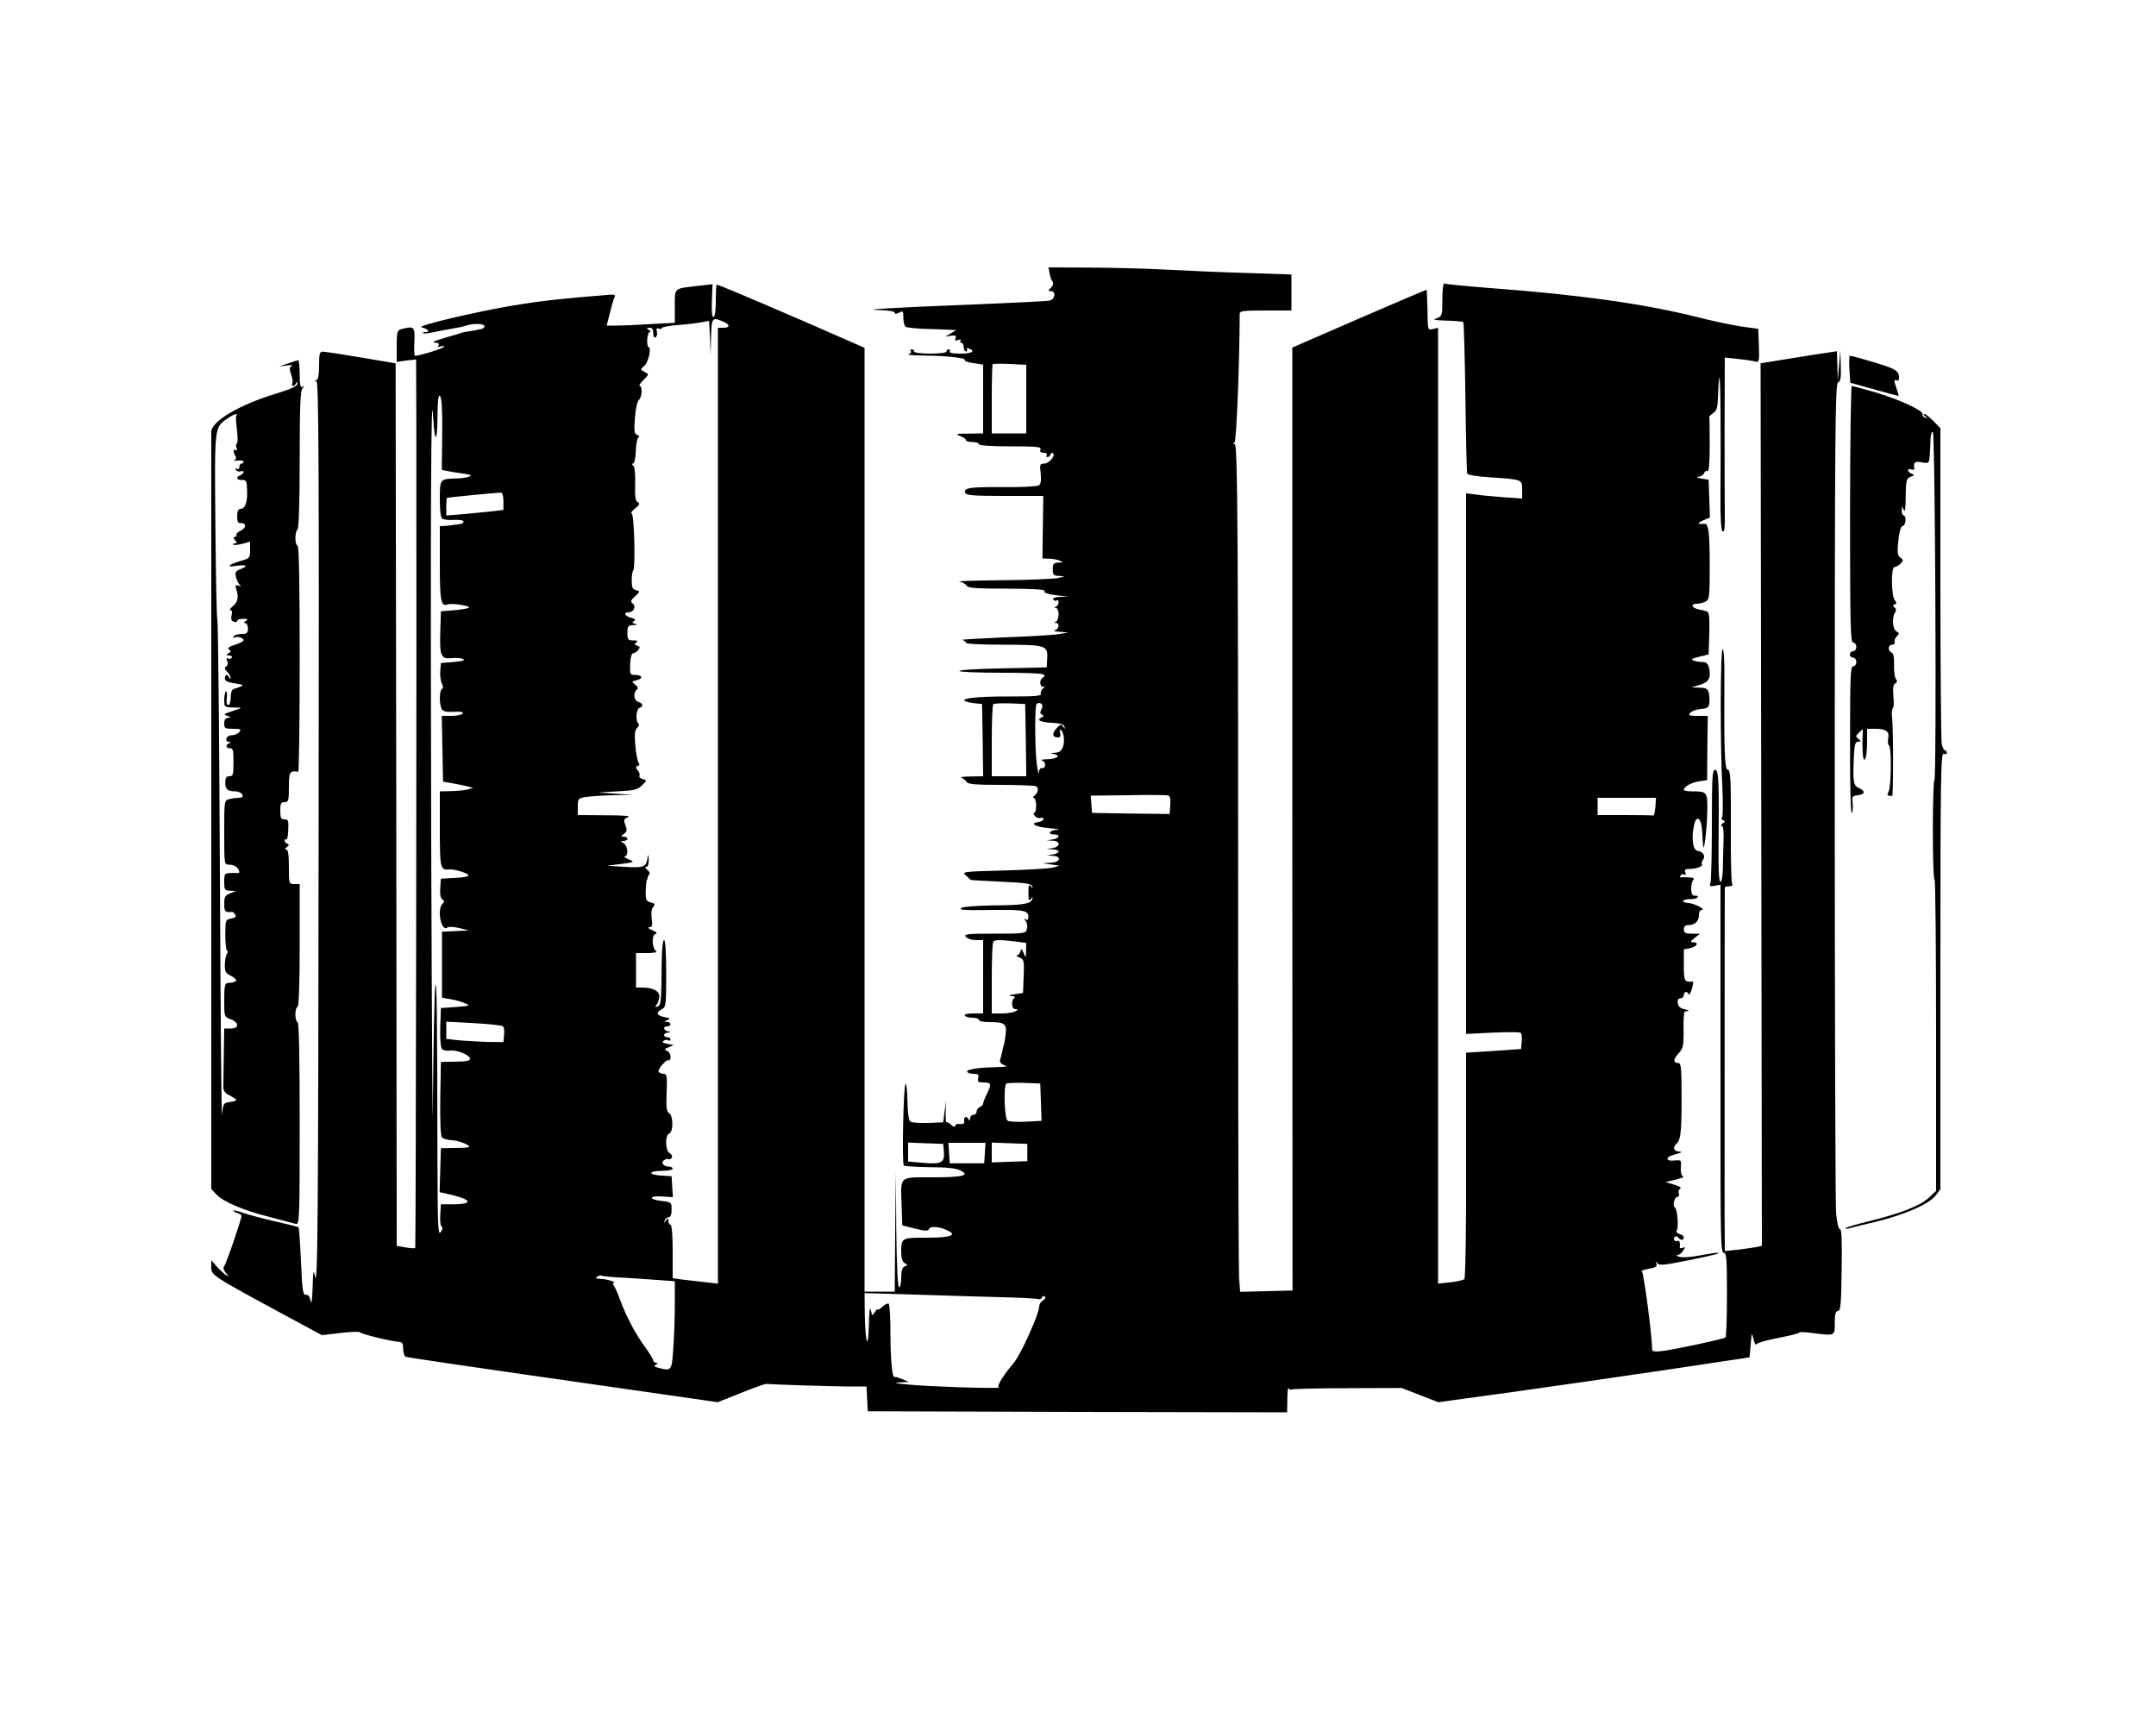 <?xml version="1.0" standalone="no"?>
<!DOCTYPE svg PUBLIC "-//W3C//DTD SVG 20010904//EN"
 "http://www.w3.org/TR/2001/REC-SVG-20010904/DTD/svg10.dtd">
<svg version="1.0" xmlns="http://www.w3.org/2000/svg"
 width="1000pt" height="800pt" viewBox="0 0 1000 800"
 preserveAspectRatio="xMidYMid meet">
<g transform="translate(0,800) scale(0.1,-0.1)"
fill="#000000" stroke="none">
<path d="M4868 6733 c2 -16 9 -33 14 -39 5 -8 3 -18 -7 -28 -15 -14 -15 -16
-1 -16 25 0 20 -39 -6 -44 -13 -3 -160 -10 -328 -17 -404 -16 -561 -25 -462
-27 42 -1 72 -6 72 -12 0 -7 6 -7 20 0 18 10 20 8 20 -24 0 -19 5 -38 11 -42
6 -3 43 -7 82 -9 40 -1 90 -3 112 -4 l40 -2 -25 -15 -25 -15 27 4 c20 3 25 0
20 -11 -4 -11 -1 -14 12 -9 10 4 15 3 11 -3 -3 -6 -1 -10 4 -10 6 0 11 -9 11
-20 0 -11 5 -20 11 -20 5 0 7 4 4 10 -3 6 1 7 9 4 33 -13 14 -24 -40 -24 -34
0 -53 4 -49 10 3 6 1 10 -4 10 -6 0 -11 -4 -11 -10 0 -6 -32 -10 -75 -10 -43
0 -75 4 -75 10 0 6 -5 10 -11 10 -5 0 -8 -4 -4 -9 3 -5 -3 -12 -12 -14 -10 -3
23 -5 72 -6 110 -1 196 -11 190 -21 -3 -4 15 -11 40 -14 l45 -7 0 -160 0 -159
-67 -1 c-58 0 -64 -2 -40 -11 15 -5 27 -14 27 -19 0 -5 14 -9 30 -9 17 0 30
-4 30 -10 0 -6 55 -10 146 -10 126 0 145 -2 140 -15 -4 -10 1 -15 15 -15 11 0
17 -4 14 -10 -3 -5 -2 -10 4 -10 5 0 11 6 14 13 2 6 7 9 11 5 13 -11 -18 -48
-41 -48 -20 0 -21 -4 -16 -46 3 -33 1 -49 -9 -55 -7 -5 -80 -9 -163 -8 -157 1
-187 -3 -178 -27 4 -11 39 -14 184 -14 l178 0 -2 -145 -2 -145 30 -1 c17 0 39
-4 50 -9 18 -8 18 -9 -6 -9 -22 -1 -26 -6 -26 -31 0 -27 4 -30 31 -31 29 -1
28 -2 -9 -10 -22 -4 -139 -9 -260 -10 -121 -1 -209 -4 -195 -6 14 -3 29 -11
33 -19 6 -11 44 -14 188 -14 114 0 178 -4 174 -10 -6 -10 17 -17 75 -23 l35
-4 -38 -1 c-23 -1 -36 -6 -32 -12 4 -6 11 -8 16 -5 5 4 9 0 9 -9 0 -8 -6 -17
-12 -19 -10 -4 -10 -6 0 -6 6 -1 12 -14 12 -30 0 -16 -6 -32 -12 -34 -10 -4
-10 -6 0 -6 18 -1 14 -29 -5 -34 -10 -3 0 -6 22 -7 l40 -3 -45 -8 c-25 -4
-139 -11 -255 -15 -115 -5 -202 -10 -192 -12 9 -2 17 -8 17 -13 0 -5 73 -9
173 -9 198 0 208 -3 204 -65 l-2 -40 -225 -5 c-255 -6 -234 -20 31 -20 86 0
165 -3 173 -6 15 -6 15 -7 1 -18 -18 -13 -10 -49 9 -40 6 3 4 0 -5 -8 -9 -7
-14 -19 -11 -26 3 -10 -30 -12 -150 -12 -145 1 -233 -10 -198 -23 8 -4 29 -7
45 -9 l30 -3 3 -167 2 -168 -57 -1 c-32 0 -51 -3 -43 -6 8 -3 19 -12 23 -19 6
-11 42 -14 157 -14 81 0 155 -3 164 -6 16 -6 11 -33 -8 -46 -7 -5 -7 -8 -1 -8
6 0 10 -16 11 -35 0 -19 -4 -35 -9 -35 -5 0 -4 -6 3 -14 6 -8 18 -12 26 -9 8
3 14 0 14 -5 0 -6 -10 -12 -22 -14 -46 -6 -17 -23 49 -29 38 -3 53 -6 36 -7
-35 -2 -47 -22 -13 -22 30 0 24 -18 -7 -23 l-28 -4 28 -2 c16 0 27 -7 27 -15
0 -8 -12 -17 -27 -19 l-28 -4 28 -2 c15 0 27 -5 27 -10 0 -5 -12 -12 -27 -14
l-28 -4 28 -2 c44 -2 35 -31 -10 -32 l-38 -2 40 -6 40 -6 -30 -8 c-16 -5 -119
-11 -228 -14 -194 -5 -197 -6 -176 -24 12 -11 22 -20 23 -20 1 -1 64 -4 140
-8 112 -5 140 -9 143 -21 4 -13 3 -13 -6 0 -8 11 -11 4 -11 -30 0 -34 3 -41
11 -30 9 13 10 13 7 0 -7 -22 -42 -28 -183 -29 -71 -1 -137 -6 -145 -11 -17
-11 5 -12 175 -10 114 1 135 -4 135 -32 0 -13 -4 -17 -12 -12 -10 6 -10 5 -1
-7 7 -8 10 -25 6 -37 -5 -21 -9 -22 -150 -22 -128 0 -144 -2 -133 -15 7 -8 28
-15 46 -15 l34 0 0 -170 0 -170 -46 0 c-27 0 -43 -4 -39 -10 3 -5 19 -10 36
-10 16 0 29 -4 29 -10 0 -5 19 -10 43 -10 76 0 86 -7 82 -51 -2 -21 -6 -48
-10 -58 -3 -11 -7 -28 -9 -38 -2 -10 -6 -24 -8 -32 -2 -8 8 -17 22 -22 17 -5
5 -7 -40 -8 -83 -2 -141 -11 -134 -22 3 -5 17 -9 31 -9 20 0 24 -4 20 -20 -4
-16 0 -20 22 -20 39 0 41 -6 20 -50 -11 -21 -19 -43 -19 -48 0 -6 -7 -12 -15
-16 -8 -3 -15 -12 -15 -21 0 -8 -7 -15 -15 -15 -8 0 -15 -8 -16 -17 0 -11 -3
-13 -6 -5 -7 18 -24 14 -21 -5 2 -13 -3 -17 -19 -16 -13 2 -23 -2 -23 -9 0 -6
-8 -4 -18 5 -10 10 -21 15 -23 13 -2 -2 -3 19 -3 47 l2 52 -7 -50 -6 -50 -70
-3 c-38 -1 -75 1 -82 6 -8 5 -13 40 -14 96 -1 48 -5 84 -9 79 -10 -10 -17
-369 -8 -378 4 -4 58 -7 120 -8 77 0 122 -5 142 -15 48 -23 13 -32 -131 -32
-155 0 -146 9 -141 -134 l3 -89 60 -15 c43 -11 60 -12 63 -3 5 15 42 14 79 -2
58 -24 28 -37 -87 -37 -120 0 -120 0 -120 -70 0 -25 6 -42 16 -48 15 -8 15
-10 0 -15 -11 -5 -16 -19 -16 -52 0 -25 -4 -45 -10 -45 -6 0 -11 101 -13 268
l-2 267 -3 -277 -2 -278 -70 0 -70 0 0 2189 0 2188 -272 119 c-271 117 -406
174 -414 174 -2 0 -4 -34 -4 -75 0 -47 -4 -75 -11 -75 -7 0 -9 26 -7 76 l3 76
-60 -7 c-123 -14 -115 -7 -115 -95 l0 -77 -112 -6 c-62 -4 -134 -7 -159 -7
l-45 0 16 63 c8 34 18 67 22 72 4 7 -5 10 -25 8 -217 -17 -315 -28 -442 -49
-176 -29 -459 -96 -430 -102 28 -6 43 -22 20 -22 -10 0 -16 -2 -13 -5 3 -3 26
-1 52 5 25 5 63 13 84 16 20 3 51 9 67 15 38 11 86 8 82 -6 -2 -5 -9 -11 -15
-11 -7 -1 -13 -2 -14 -3 -2 -1 -19 -4 -38 -7 -19 -2 -42 -7 -50 -11 -8 -3 -22
-7 -30 -9 -8 -2 -35 -10 -60 -18 -30 -9 -37 -14 -22 -15 15 -1 21 -5 16 -13
-5 -8 -2 -9 9 -5 10 3 17 3 17 -1 0 -7 -114 -42 -135 -42 -4 0 -5 29 -3 65 3
70 -1 74 -59 59 -21 -6 -23 -12 -23 -79 l0 -73 45 6 45 5 1 -279 c2 -1081 -2
-3838 -5 -3842 -3 -2 -23 -1 -45 3 l-41 7 -2 2046 -3 2047 -160 27 c-88 15
-168 27 -177 27 -15 1 -18 -8 -18 -63 0 -42 -4 -66 -12 -69 -10 -4 -10 -6 0
-6 10 -1 12 -395 10 -1973 -2 -1944 -4 -2255 -18 -2173 -6 31 -8 18 -10 -55
-2 -58 -5 -83 -9 -64 -4 21 -11 30 -22 29 -14 -2 -17 18 -23 154 -4 86 -9 157
-11 159 -1 2 -49 14 -106 27 -57 13 -124 31 -148 39 -24 9 -46 14 -48 12 -3
-2 5 -7 16 -11 12 -3 21 -10 21 -14 0 -16 -72 -226 -81 -235 -5 -6 -1 -18 9
-30 16 -20 16 -20 -3 -7 -11 8 -30 26 -42 40 l-23 26 0 -32 c0 -37 4 -40 324
-213 l189 -102 86 10 c47 6 88 7 91 3 5 -8 141 -41 180 -44 16 -1 20 -8 20
-33 0 -18 6 -34 13 -37 6 -2 335 -51 729 -107 l717 -103 108 43 c59 24 113 43
118 42 27 -3 282 -11 367 -12 l97 0 3 -58 3 -57 973 -3 972 -2 1 62 c0 35 3
57 6 50 2 -6 9 -9 14 -6 5 3 122 6 260 6 l250 1 85 -33 85 -33 342 47 c188 26
513 73 722 104 l380 57 5 60 c5 57 5 58 13 25 4 -20 11 -30 15 -24 4 7 51 20
104 30 53 10 95 21 93 24 -2 3 22 3 53 -1 116 -15 112 -16 112 46 0 42 4 55
15 55 12 0 15 32 17 190 2 134 0 190 -8 190 -7 0 -14 31 -18 77 -3 43 -6 925
-6 1960 0 1659 2 1884 15 1889 12 5 15 22 13 78 l-2 71 -6 -70 -6 -70 -2 68
-2 68 -47 -7 c-27 -4 -106 -16 -178 -28 l-129 -21 3 -2046 3 -2047 -29 -6
c-15 -3 -54 -8 -85 -12 l-58 -6 -1 168 c0 157 0 1500 1 1517 0 4 9 7 21 7 12
0 18 4 13 11 -4 7 -7 128 -6 270 1 218 -2 259 -14 259 -15 0 -18 87 -16 428 1
78 -3 132 -8 132 -11 0 -12 -452 -1 -650 3 -70 2 -128 -2 -131 -5 -4 -3 -9 4
-12 12 -4 11 -7 -1 -16 -8 -6 -10 -11 -4 -11 7 0 10 -25 8 -72 -1 -40 -3 -99
-3 -130 -1 -33 -6 -58 -11 -58 -7 0 -10 56 -9 158 3 304 1 362 -16 362 -13 0
-15 -35 -15 -254 0 -140 -3 -262 -7 -272 -5 -14 -2 -16 20 -12 l27 5 0 -231
c0 -127 0 -511 0 -853 0 -551 1 -623 15 -623 13 0 15 -27 15 -194 0 -107 -3
-197 -7 -199 -13 -8 -233 -55 -289 -62 -39 -5 -51 -3 -51 7 0 62 -39 355 -47
360 -6 4 8 10 31 14 32 5 40 10 36 23 -4 12 -3 13 5 2 8 -11 32 -8 143 14 124
25 164 36 128 35 -8 -1 -43 -6 -79 -13 -36 -7 -76 -10 -90 -6 -14 4 -18 7 -10
8 8 1 21 10 27 21 11 16 10 18 -3 13 -8 -3 -14 -2 -13 3 3 20 -2 35 -10 29 -5
-3 -12 -1 -15 4 -4 5 -2 12 3 15 5 4 12 2 16 -4 8 -13 25 -13 25 1 0 6 -9 13
-20 16 -11 3 -17 10 -13 16 10 16 3 101 -9 108 -12 8 -1 49 14 49 5 0 8 7 5
15 -4 8 -1 18 6 22 7 4 -3 12 -28 19 l-40 12 30 7 c46 11 61 17 49 21 -6 3 -9
20 -8 40 3 34 2 35 -28 32 -48 -5 -44 18 4 29 24 6 33 11 21 12 -30 1 -37 17
-16 38 21 21 24 63 22 296 -1 57 -4 77 -14 77 -25 0 -25 17 0 44 21 23 24 36
24 94 -1 37 0 72 1 77 1 6 2 13 1 18 0 4 7 8 17 8 9 1 4 4 -13 8 -21 4 -31 13
-33 29 -2 15 2 22 12 22 9 0 16 7 16 15 0 17 17 20 22 4 2 -6 9 5 15 24 6 20
8 36 4 35 -38 -4 -41 1 -41 76 l0 73 30 6 c32 7 41 27 13 27 -15 0 -13 4 7 20
l25 20 -37 0 c-31 0 -38 4 -38 20 0 14 7 20 23 20 29 0 47 18 47 47 0 13 6 23
12 23 25 0 -31 30 -60 32 -38 3 -31 18 8 18 16 0 31 4 34 9 3 5 -2 8 -11 7
-13 -1 -18 7 -19 29 0 17 3 36 9 43 7 9 2 12 -19 13 -16 1 -33 1 -37 0 -5 -1
-6 3 -2 9 3 6 11 7 17 4 7 -5 9 -1 5 9 -5 13 -1 17 16 17 35 0 67 12 61 22 -3
5 -1 14 5 21 13 16 0 38 -25 41 -22 3 -30 57 -17 118 11 53 35 35 38 -28 1
-27 4 -58 5 -69 4 -31 18 91 19 171 1 80 -2 84 -70 84 -21 0 -39 3 -39 6 0 15
32 34 68 40 l40 6 1 149 2 149 -47 0 c-39 0 -45 2 -34 14 6 8 28 16 48 18 30
2 38 7 40 27 2 12 1 34 -2 47 -5 20 -13 24 -44 25 l-37 1 40 12 c42 13 53 34
41 82 -5 17 -13 24 -30 24 -14 0 -32 3 -42 7 -13 5 -6 9 27 17 l44 11 3 98 c2
73 -1 98 -10 101 -7 3 -25 7 -40 10 -33 7 -38 26 -7 26 11 0 29 5 40 10 18 10
19 23 19 173 0 148 -6 190 -24 188 -32 -4 -36 3 -8 15 l33 14 -3 88 -3 87 -35
6 c-19 4 -25 7 -14 8 12 0 25 8 28 17 3 8 10 12 16 9 6 -4 10 38 10 119 0 69
-1 128 -2 131 -2 2 6 11 18 19 18 13 21 26 23 88 1 40 4 74 6 77 5 4 7 -230 5
-551 -1 -104 3 -159 10 -163 8 -5 11 19 10 82 -1 48 -1 231 -1 406 l1 319 63
-7 c34 -3 70 -9 80 -12 16 -4 18 2 15 74 l-3 78 -80 11 c-44 7 -135 26 -201
43 -242 61 -552 105 -962 135 -112 9 -207 18 -212 21 -6 4 -10 -25 -10 -72 0
-76 -1 -79 -26 -89 -22 -7 -13 -9 46 -11 40 -1 74 -4 77 -7 3 -3 7 -159 10
-348 2 -189 6 -348 8 -354 2 -7 46 -14 112 -18 144 -10 143 -9 143 -58 l0 -40
-87 6 c-49 4 -107 9 -130 13 l-43 5 0 -1253 0 -1254 123 6 c67 3 126 3 130 -1
5 -4 7 -23 5 -41 l-3 -34 -127 -9 -128 -8 0 -521 c1 -293 -3 -524 -8 -529 -5
-5 -35 -12 -66 -15 l-56 -6 0 2217 0 2216 -24 -6 c-24 -6 -24 -5 -25 87 -1 51
-3 94 -4 95 -1 1 -142 -59 -313 -133 l-310 -135 0 -2186 1 -2187 -122 -3 -121
-3 -5 68 c-2 37 -4 590 -4 1228 0 2214 -2 2635 -16 2635 -8 0 -9 3 -1 8 9 6
23 361 24 595 0 15 12 17 120 17 l120 0 0 83 0 84 -207 7 c-115 3 -287 11
-383 16 -96 5 -257 9 -356 9 l-181 1 5 -27z m-1513 -225 c32 -14 32 -28 0 -28
l-25 0 0 -2216 0 -2217 -62 7 c-35 4 -82 9 -105 12 l-43 6 0 124 c0 76 -4 124
-10 124 -5 0 -10 8 -10 18 0 15 -2 15 -11 2 -9 -13 -10 -13 -6 0 2 8 10 15 18
15 9 0 14 11 14 35 0 34 -1 35 -44 40 -63 7 -63 26 0 21 l50 -3 -3 48 -3 49
-47 3 c-64 4 -62 22 2 22 28 0 50 5 50 10 0 6 -9 10 -19 10 -25 0 -38 20 -20
30 7 5 16 7 20 4 4 -2 11 1 15 7 4 6 -1 16 -10 21 -21 12 -22 83 -2 91 20 8
19 84 -1 95 -11 7 -14 27 -11 95 3 76 1 87 -14 87 -9 0 -19 4 -23 9 -7 12 39
63 48 54 4 -3 7 4 7 16 0 12 -7 24 -17 28 -13 5 -12 8 8 16 l24 10 -30 6 c-20
4 -26 9 -17 14 6 5 17 5 22 2 6 -3 10 -1 10 4 0 6 -7 11 -15 11 -21 0 -19 20
3 21 16 1 16 2 0 6 -22 5 -24 23 -3 23 21 0 19 20 -2 21 -16 0 -15 1 2 8 16 7
14 9 -13 14 -37 7 -41 21 -12 37 19 10 20 21 20 165 0 97 -4 155 -10 155 -6 0
-10 -41 -11 -102 -1 -181 -3 -201 -19 -206 -12 -4 -13 -2 -4 9 6 8 11 24 12
37 1 26 -29 42 -79 42 l-29 0 0 80 0 80 53 0 c28 0 47 4 41 8 -19 12 -23 73
-5 80 11 4 8 9 -14 18 -17 7 -23 13 -13 14 13 0 15 7 11 40 -4 24 -1 46 7 54
10 13 8 16 -12 21 -21 6 -24 11 -23 53 1 26 3 48 5 50 1 1 3 6 4 11 0 5 4 13
8 17 4 4 0 13 -10 20 -10 8 -12 13 -4 14 7 0 11 13 11 33 -2 29 -2 29 -6 5 -6
-39 -20 -44 -108 -38 l-80 5 65 8 c65 9 65 9 35 22 -16 7 -24 14 -17 14 18 1
14 49 -5 60 -17 10 -17 10 0 11 9 0 17 5 17 10 0 6 -8 10 -17 10 -15 0 -15 1
1 13 14 10 15 18 7 40 -10 24 -8 29 12 37 15 6 -19 9 -105 9 l-128 1 0 39 c0
37 2 39 38 45 20 3 78 7 127 8 l90 2 -80 5 -80 6 90 5 c77 4 93 8 113 28 23
23 23 24 3 29 -11 3 -18 9 -15 15 3 5 0 16 -8 25 -10 13 -11 17 0 21 8 2 10 8
4 15 -5 7 -12 42 -15 79 -5 52 -3 71 8 82 9 8 11 17 7 20 -15 9 -12 67 4 73
20 7 17 21 -6 28 -21 7 -24 43 -5 58 6 4 3 13 -9 22 -18 13 -17 14 8 21 31 7
25 24 -9 24 -23 0 -24 3 -22 50 1 30 6 50 13 50 6 0 17 7 24 15 10 12 9 16 -5
21 -13 5 -14 9 -3 15 9 6 4 9 -14 9 -25 0 -28 4 -28 35 0 31 3 35 28 36 19 1
21 3 8 6 -15 4 -16 7 -5 13 9 6 6 10 -14 15 -28 7 -37 25 -13 25 24 0 38 26
22 40 -13 10 -12 15 10 35 23 22 24 23 4 28 -16 4 -20 13 -20 44 0 22 3 43 7
47 11 11 5 260 -7 264 -6 2 1 13 16 24 21 17 23 23 12 29 -11 6 -14 27 -12 86
1 49 -2 81 -10 85 -7 5 -8 8 0 8 6 0 12 24 13 57 1 32 6 60 12 64 7 4 4 9 -6
12 -13 6 -15 18 -10 79 3 40 11 78 18 83 15 12 18 65 4 65 -5 0 2 12 17 27 27
27 27 27 6 38 -21 11 -21 11 -1 29 19 17 34 86 19 86 -4 0 -7 16 -6 35 1 19 6
35 12 35 6 0 4 5 -4 10 -13 8 -12 10 3 10 12 0 17 -8 17 -26 0 -15 4 -23 11
-18 6 3 8 15 6 26 -4 14 -2 18 9 14 8 -3 14 -2 14 3 0 4 35 11 78 14 42 3 91
9 109 13 l32 6 4 -78 3 -79 2 83 c2 89 6 93 57 70z m1405 -359 l0 -159 -80 0
-80 0 0 158 c0 87 2 161 4 163 2 2 38 3 80 1 l76 -4 0 -159z m-2709 -163 l-2
-165 23 -5 c13 -3 46 -8 73 -12 39 -5 46 -8 30 -15 -11 -4 -39 -8 -62 -8 -72
-2 -73 -3 -73 -96 0 -55 4 -86 12 -91 7 -4 31 -7 55 -5 26 1 43 -2 43 -8 0 -6
-9 -12 -20 -12 -11 -1 -24 -3 -30 -4 -5 -1 -21 -3 -35 -4 l-25 -1 0 -173 c0
-174 5 -202 36 -190 19 7 108 -7 99 -15 -4 -4 -34 -9 -68 -12 l-62 -5 -3 -98
c-3 -110 3 -125 55 -119 18 2 41 0 50 -4 13 -6 0 -10 -42 -14 l-60 -5 -3 -37
c-2 -20 2 -46 7 -57 7 -13 8 -22 1 -26 -13 -8 -13 -75 0 -95 6 -10 23 -13 55
-11 32 2 45 -1 41 -8 -4 -6 -27 -11 -52 -11 l-45 0 3 -152 3 -153 40 -7 c22
-4 54 -10 70 -14 l30 -8 -25 -7 c-14 -4 -49 -7 -77 -8 l-53 -1 0 -174 c0 -183
2 -193 45 -188 11 1 38 -4 60 -12 47 -17 35 -24 -45 -28 l-55 -3 -3 -44 c-2
-28 1 -47 10 -52 10 -7 10 -11 0 -21 -27 -27 -4 -134 24 -109 5 4 29 3 54 -3
l45 -11 -62 -3 -63 -3 0 -153 0 -153 40 -7 c21 -3 52 -12 67 -19 26 -11 23
-12 -42 -17 l-70 -5 -3 -88 c-2 -51 2 -94 7 -101 6 -7 24 -11 39 -8 31 4 92
-21 92 -38 0 -11 -17 -13 -90 -14 l-45 -1 -3 -169 c-1 -103 1 -173 8 -181 5
-6 26 -12 45 -13 38 -1 101 -30 75 -33 -8 -2 -40 -3 -70 -3 l-55 -1 -3 -102
-3 -102 28 -6 c118 -25 137 -49 37 -50 l-59 0 -3 -49 c-2 -27 1 -52 7 -55 5
-4 4 -14 -5 -25 -12 -17 -14 23 -15 310 -1 695 -3 878 -10 829 -4 -27 -9 -266
-11 -530 -1 -264 -5 278 -8 1205 -4 1481 -1 2160 9 1965 7 -120 19 -123 20 -5
1 85 4 111 12 103 8 -8 11 -65 10 -177z m284 -312 l0 -39 -50 -6 c-27 -3 -87
-9 -132 -13 l-83 -7 0 40 c0 23 1 41 3 42 11 3 244 26 252 24 6 -1 10 -19 10
-41z m2423 -1106 l2 -168 -80 0 -80 0 0 163 c0 90 3 167 7 171 4 4 39 5 78 4
l70 -3 3 -167z m75 166 c3 -4 2 -15 -3 -25 -7 -12 -6 -19 3 -23 9 -5 9 -7 0
-12 -28 -13 -10 -23 44 -26 40 -2 58 -7 60 -18 4 -13 3 -13 -6 0 -9 13 -13 11
-31 -8 -22 -24 -19 -42 7 -42 10 0 14 6 10 20 -3 11 -2 18 3 15 14 -9 20 -53
10 -79 -7 -19 -17 -26 -37 -27 -24 -2 -25 -2 -5 -6 35 -7 15 -23 -31 -24 -23
-1 -34 -3 -24 -6 20 -5 19 -40 -1 -35 -7 1 -13 -8 -13 -20 -1 -13 -5 4 -10 37
-9 62 -10 264 -2 278 5 9 17 9 26 1z m595 -468 l-3 -41 -180 2 -180 3 -3 40
-3 40 173 2 c95 2 179 1 186 -1 9 -2 12 -17 10 -45z m2250 -8 c-2 -24 -6 -42
-10 -40 -5 1 -64 2 -133 2 l-125 0 0 40 0 40 136 0 135 0 -3 -42z m-2970 -624
l52 -7 -1 -36 c0 -35 -1 -35 -11 -11 -9 21 -12 22 -15 8 -3 -10 -10 -18 -16
-19 -7 0 -2 -4 11 -9 21 -9 23 -14 20 -87 l-3 -78 -40 -6 c-25 -4 -31 -7 -15
-8 14 -1 21 -5 15 -9 -17 -12 -13 -52 4 -52 14 0 14 -2 1 -10 -8 -5 -36 -10
-62 -10 l-48 0 0 163 c0 90 3 167 7 170 8 9 33 9 101 1z m-2375 -394 c5 -4 7
-22 5 -40 l-3 -33 -80 1 c-44 2 -104 5 -132 8 l-53 6 0 40 0 40 128 -7 c70 -4
131 -10 135 -15z m2495 -352 l3 -86 -73 -4 c-40 -2 -79 0 -85 5 -14 10 -19
158 -6 171 4 4 41 5 83 4 l75 -3 3 -87z m-450 -229 c4 -51 -11 -59 -95 -52
l-71 6 0 44 0 44 81 -3 82 -3 3 -36z m190 -6 l-3 -48 -80 0 -80 0 -3 48 -3 47
86 0 86 0 -3 -47z m197 2 l0 -40 -82 -3 -83 -3 0 46 0 46 83 -3 82 -3 0 -40z
m-1882 -580 c45 -3 119 -7 165 -11 l82 -6 0 -106 c0 -59 -3 -151 -7 -204 -7
-106 -8 -108 -71 -91 -18 4 -20 8 -10 14 10 7 10 9 1 9 -7 0 -13 5 -13 10 0 6
-17 34 -38 63 -43 58 -90 146 -117 222 -10 28 -23 56 -28 63 -5 6 -6 12 -1 13
20 1 -33 18 -61 18 -22 1 -26 4 -15 10 8 6 18 7 22 5 5 -3 46 -7 91 -9z m1762
-91 c88 -2 165 -6 172 -9 6 -2 14 1 16 8 2 7 8 8 13 4 5 -5 1 -13 -9 -18 -9
-6 -17 -18 -17 -27 0 -35 -85 -224 -119 -264 -50 -59 -79 -107 -68 -112 15 -8
-346 4 -433 14 -51 5 -56 7 -25 9 l40 2 -30 13 c-16 7 -33 12 -36 10 -11 -6
-19 85 -19 212 0 67 -4 125 -8 128 -5 3 -19 -4 -30 -15 -12 -11 -22 -16 -22
-12 0 4 -6 -1 -12 -12 -12 -19 -13 -18 -19 10 -4 18 -8 -8 -9 -70 -3 -125 -17
-84 -19 54 l-1 94 238 -7 c130 -4 309 -10 397 -12z"/>
<path d="M8578 6288 l4 -63 111 -31 c62 -18 113 -31 114 -30 0 0 -5 18 -12 39
-11 33 -11 38 1 33 10 -4 13 2 12 19 -2 18 -12 28 -41 40 -34 14 -174 55 -187
55 -3 0 -4 -28 -2 -62z"/>
<path d="M1335 6314 l-40 -14 35 5 c21 3 30 2 22 -3 -10 -7 -10 -15 -2 -37 6
-16 9 -34 6 -42 -3 -7 -1 -13 3 -13 5 0 12 6 14 13 4 8 6 7 6 -3 1 -10 -29
-24 -97 -45 -172 -52 -302 -129 -302 -178 0 -7 0 -799 0 -1761 l0 -1750 22
-24 c32 -35 125 -75 248 -106 58 -15 113 -30 122 -32 17 -5 18 22 18 465 0
307 -3 471 -10 471 -5 0 -10 16 -10 35 0 19 5 35 10 35 6 0 10 102 10 285 l0
285 -25 0 c-25 0 -25 1 -25 80 0 57 -4 80 -12 80 -9 0 -8 4 2 11 11 8 12 12 3
16 -7 2 -13 9 -13 14 0 6 3 8 8 6 4 -3 8 17 9 44 2 43 0 49 -17 49 -17 0 -20
7 -20 40 0 33 3 40 20 40 18 0 20 7 20 70 0 70 4 77 43 71 4 0 7 235 7 524 0
343 -3 525 -10 525 -5 0 -10 15 -10 34 0 19 5 38 10 41 6 4 10 123 10 324 0
240 3 320 13 330 10 11 10 13 0 7 -10 -5 -13 9 -13 58 0 36 -3 66 -7 65 -5 0
-26 -7 -48 -15z m-239 -242 c-3 -5 -1 -34 3 -65 4 -32 4 -60 0 -63 -5 -2 -5
-12 -2 -21 4 -10 2 -14 -4 -10 -12 8 -12 -11 0 -30 4 -6 1 -14 -5 -17 -7 -3
-1 -4 15 -2 15 2 27 -1 27 -5 0 -5 -4 -9 -10 -9 -5 0 -10 -7 -10 -16 0 -9 -5
-12 -12 -8 -7 5 -8 3 -4 -5 5 -7 14 -10 22 -7 8 3 14 1 14 -3 0 -5 -7 -11 -15
-15 -23 -8 -18 -23 7 -22 20 1 23 -4 24 -49 2 -55 -9 -85 -31 -85 -10 0 -15
-11 -15 -34 0 -25 4 -33 16 -32 28 2 27 -23 0 -35 -14 -7 -23 -16 -20 -20 3
-5 0 -9 -7 -9 -8 0 -8 -4 1 -15 10 -12 10 -15 0 -15 -8 0 -11 -3 -8 -6 4 -3
22 -1 42 4 l36 10 0 -38 c0 -37 -2 -40 -42 -51 -60 -17 -72 -32 -20 -23 47 7
56 -1 16 -16 -22 -9 -25 -14 -19 -38 4 -15 12 -31 18 -35 8 -6 5 -7 -6 -3 -15
5 -17 2 -11 -17 12 -35 7 -61 -17 -79 -12 -10 -16 -18 -10 -18 7 0 9 -9 5 -24
-4 -16 -1 -25 10 -29 9 -4 16 -2 16 3 0 6 12 10 28 10 21 0 24 -2 12 -10 -10
-6 -11 -10 -2 -10 6 0 12 -11 12 -25 0 -21 -5 -25 -29 -25 -17 0 -33 -5 -37
-12 -4 -6 -3 -8 4 -5 12 8 42 -1 42 -12 0 -5 -18 -14 -40 -21 -28 -9 -37 -16
-28 -22 10 -6 10 -10 -2 -18 -13 -8 -12 -10 3 -10 10 0 15 -5 12 -10 -4 -6
-11 -7 -17 -4 -8 5 -9 1 -4 -11 4 -11 2 -22 -5 -26 -9 -5 -8 -12 4 -24 10 -9
17 -22 16 -28 0 -9 -2 -8 -6 1 -7 17 -20 15 -20 -3 0 -15 13 -20 67 -28 25 -4
21 -7 -25 -22 -10 -3 -15 -17 -15 -40 0 -19 -5 -35 -11 -35 -7 0 -10 13 -7 34
2 19 0 32 -4 30 -4 -3 -8 -21 -8 -40 0 -33 1 -34 43 -35 41 -1 42 -1 12 -11
-63 -21 -61 -20 -40 -28 17 -7 17 -9 3 -9 -12 -1 -18 -9 -18 -26 0 -23 4 -25
41 -25 36 0 40 -2 29 -15 -7 -8 -23 -15 -36 -15 -25 0 -35 -29 -11 -31 10 0
10 -2 0 -6 -18 -7 -16 -23 2 -23 16 0 18 -7 18 -65 0 -59 -2 -65 -20 -65 -13
0 -18 -8 -18 -27 -1 -33 10 -43 46 -43 15 0 29 -7 33 -15 4 -11 -1 -15 -17
-15 -12 0 -32 -3 -44 -6 -23 -6 -23 -9 -23 -155 0 -149 0 -149 23 -149 13 0
28 -5 35 -12 13 -13 16 -29 5 -27 -5 1 -20 1 -35 0 -26 -1 -28 -4 -28 -41 0
-37 2 -40 28 -41 l27 -1 -27 -11 c-24 -9 -28 -17 -28 -49 0 -36 5 -41 36 -37
4 0 11 -5 15 -13 6 -9 1 -14 -19 -18 -26 -5 -27 -7 -27 -78 0 -39 4 -72 9 -72
4 0 4 -6 -1 -12 -5 -7 -10 -30 -10 -51 -1 -32 3 -40 29 -53 16 -9 27 -19 23
-22 -7 -7 -12 -8 -40 -11 -12 -1 -15 -17 -15 -79 0 -77 0 -78 30 -89 40 -15
40 -43 0 -43 l-30 0 -2 -122 c-1 -68 -2 -134 -2 -148 -1 -15 7 -28 19 -35 49
-25 51 -30 15 -35 -34 -5 -35 -6 -40 -60 -3 -30 -7 469 -10 1110 -3 641 -8
1174 -12 1185 -3 11 -7 209 -9 441 -4 459 -5 450 54 492 32 22 52 29 43 14z"/>
<path d="M8581 5615 c0 -515 2 -595 14 -595 8 0 15 -9 15 -20 0 -11 -7 -20
-15 -20 -8 0 -15 -7 -15 -15 0 -8 7 -15 15 -15 8 0 15 -9 15 -20 0 -11 -7 -20
-15 -20 -12 0 -14 -50 -14 -347 -1 -198 3 -342 8 -334 5 7 6 28 4 46 -4 31 -2
34 24 37 34 4 36 19 6 33 -26 11 -29 25 -25 133 3 69 6 82 20 82 15 1 15 2 2
13 -14 11 -14 14 3 30 18 18 18 18 17 0 -1 -10 -2 -45 -1 -78 2 -82 21 -52 21
33 l0 62 38 0 c50 0 66 -12 60 -44 -3 -15 -1 -29 3 -32 13 -7 11 -191 -1 -215
-7 -13 -7 -19 0 -19 5 0 13 -1 16 -2 6 -3 6 304 0 364 -3 21 -1 40 3 43 5 2 6
28 3 56 -3 36 -1 54 8 59 10 6 11 12 3 22 -5 7 -9 36 -8 65 1 35 -3 54 -12 57
-18 7 -16 36 3 36 9 0 14 6 12 12 -3 7 2 19 10 27 12 12 12 15 -2 23 -18 10
-22 64 -6 88 6 9 5 17 -3 23 -9 7 -9 10 1 14 10 4 10 8 0 20 -16 20 -18 153
-1 153 6 0 19 7 28 16 14 15 14 17 -1 28 -13 10 -15 23 -9 79 4 40 12 67 19
67 6 0 13 11 14 25 1 14 -3 25 -8 25 -6 0 -10 10 -9 23 0 21 1 21 9 2 6 -13 9
7 9 63 1 75 3 83 23 91 18 6 19 9 5 14 -10 4 -17 11 -17 16 0 6 7 8 15 4 9 -3
15 -2 14 3 -5 30 2 36 34 30 32 -6 34 -5 37 26 2 18 3 52 4 76 0 24 5 41 11
39 11 -4 18 -1617 7 -1617 -4 0 -7 -103 -7 -230 0 -126 3 -230 8 -230 4 0 7
-325 7 -721 l0 -722 -34 -32 c-39 -37 -133 -73 -279 -109 -54 -13 -102 -27
-105 -31 -4 -4 2 -5 13 -2 11 3 70 18 130 32 133 33 245 82 274 122 l21 28 0
1012 c0 899 2 1012 15 1007 8 -4 15 -1 15 5 0 6 -4 11 -9 11 -5 0 -11 14 -15
31 -3 18 -6 354 -6 748 l0 715 -32 33 c-18 18 -37 33 -42 33 -6 0 -4 -5 4 -11
13 -9 13 -10 0 -6 -8 2 -14 10 -13 16 4 17 -104 67 -217 101 -57 16 -106 30
-111 30 -4 0 -8 -268 -8 -595z"/>
</g>
</svg>
